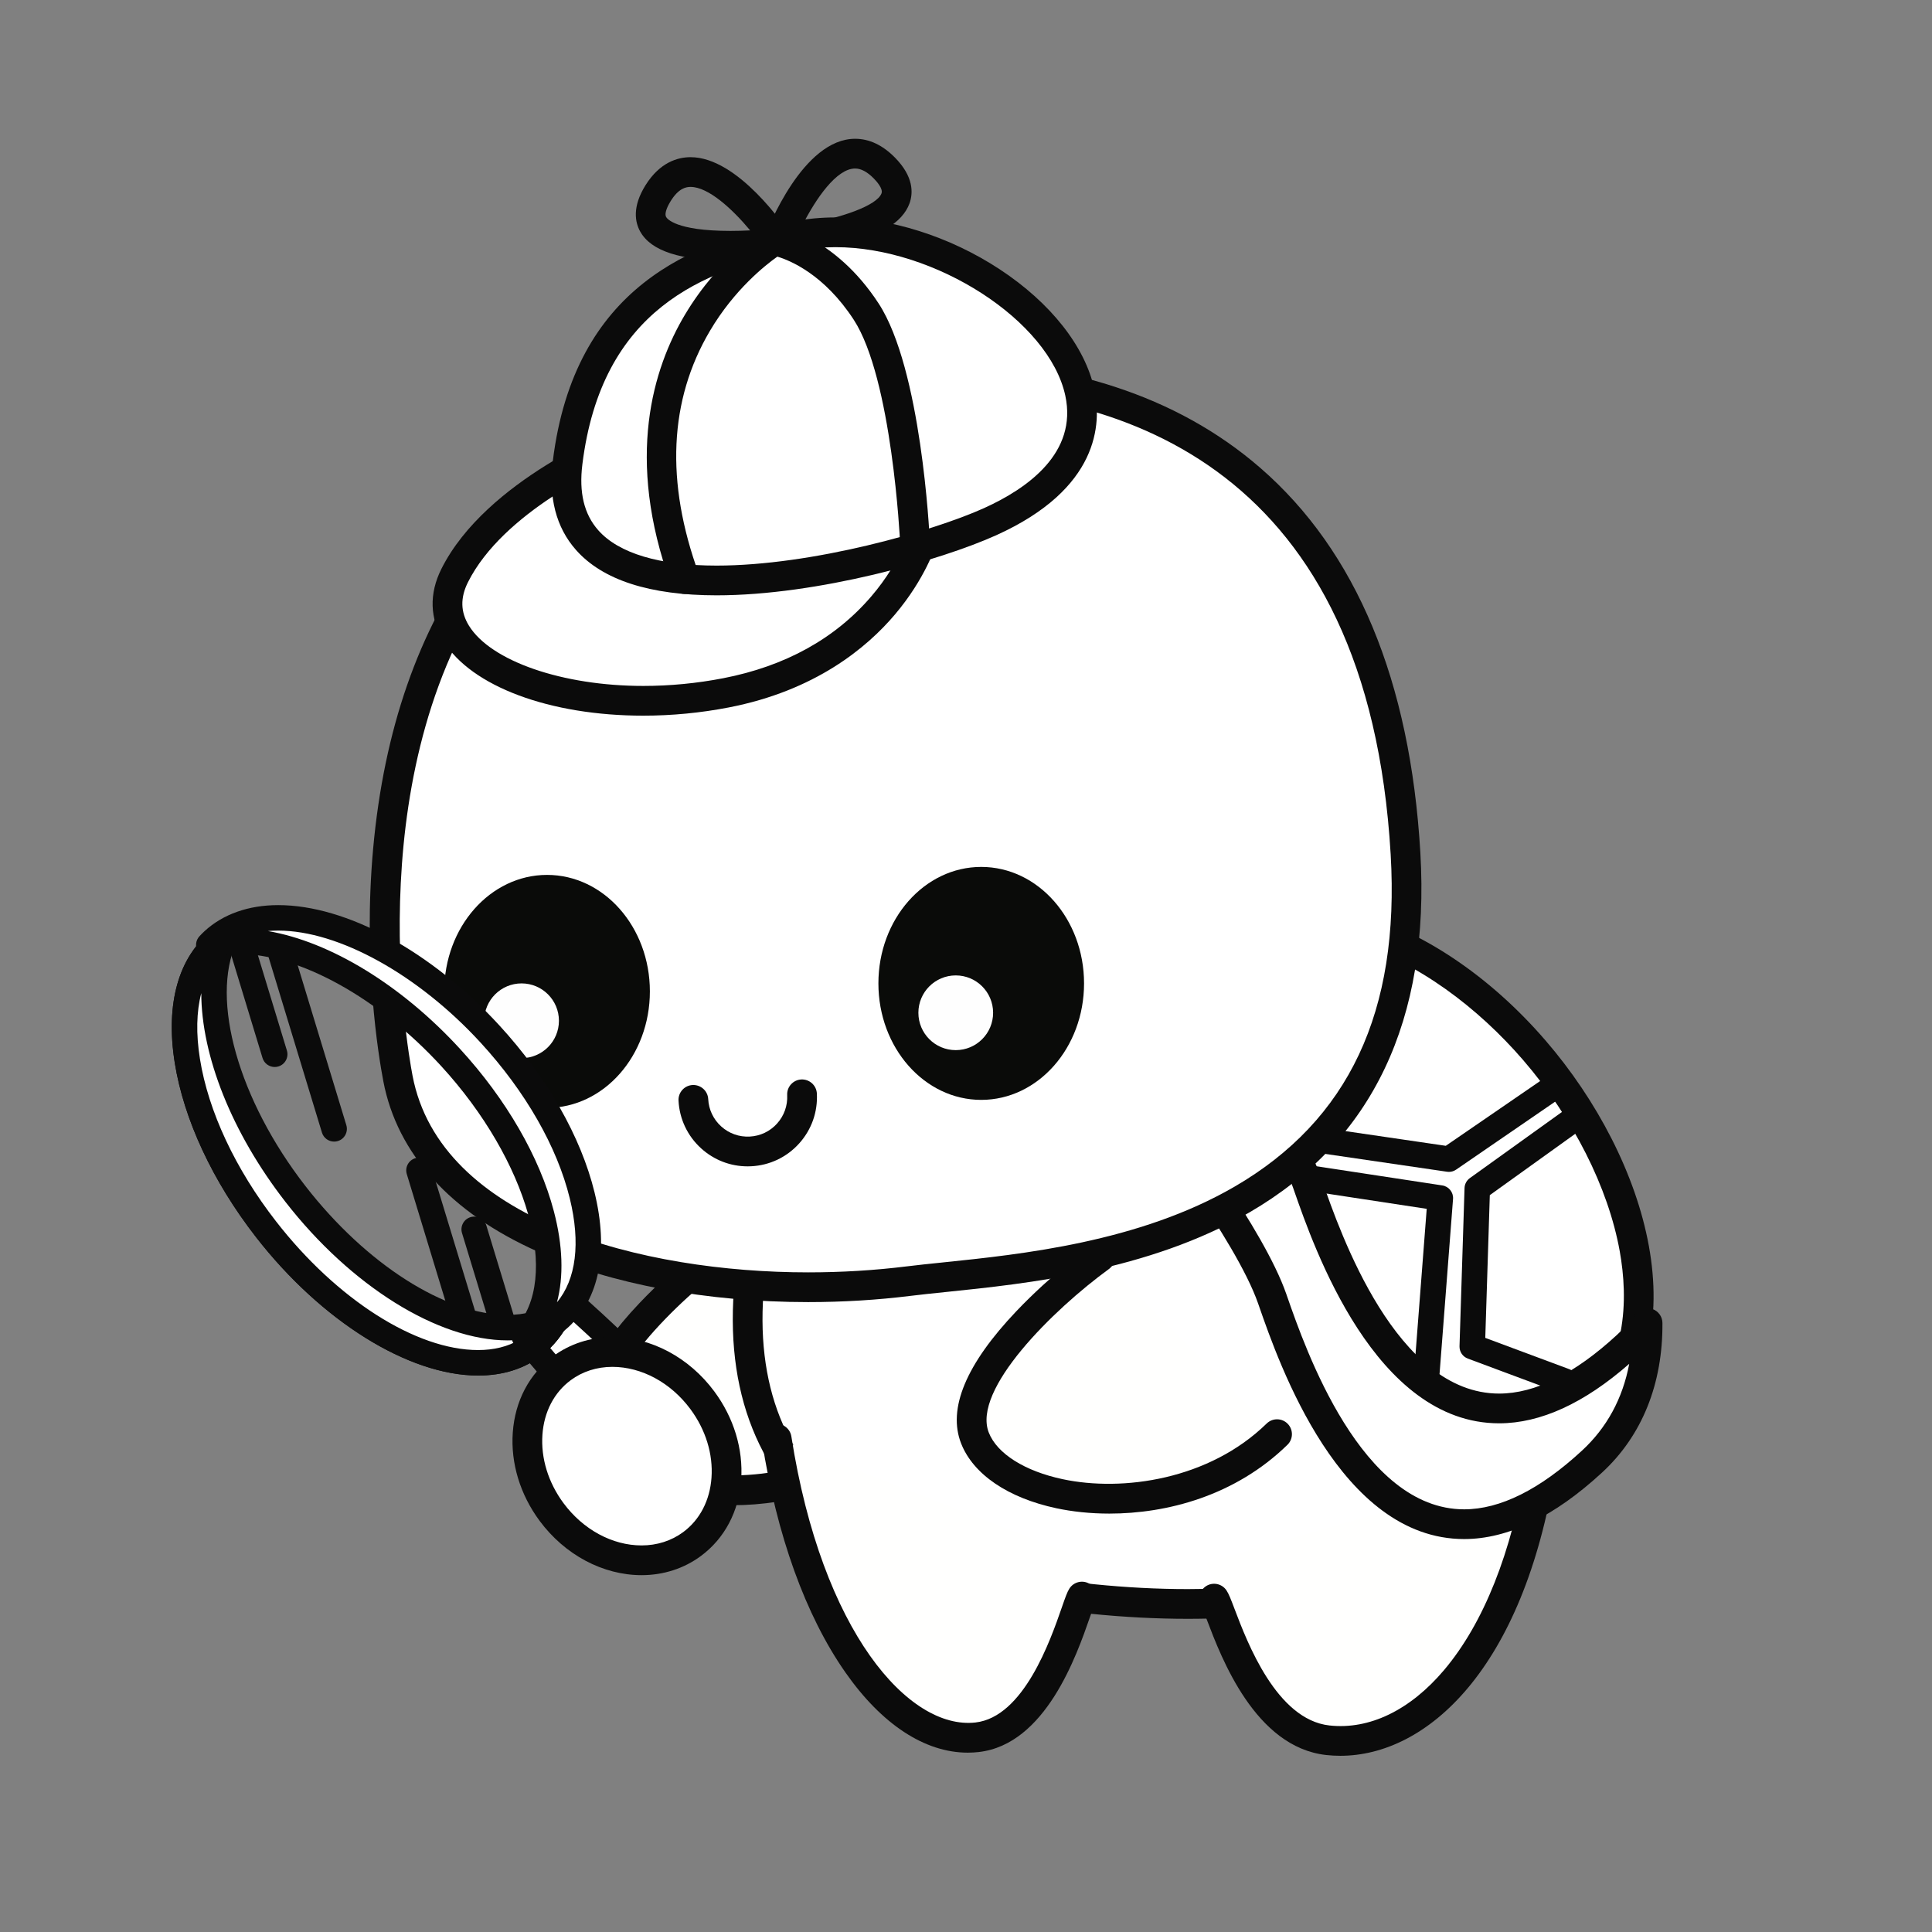 <?xml version="1.0" encoding="utf-8"?>
<!-- Generator: Adobe Illustrator 16.0.0, SVG Export Plug-In . SVG Version: 6.00 Build 0)  -->
<!DOCTYPE svg PUBLIC "-//W3C//DTD SVG 1.1//EN" "http://www.w3.org/Graphics/SVG/1.1/DTD/svg11.dtd">
<svg version="1.1" id="Layer_1" xmlns="http://www.w3.org/2000/svg" xmlns:xlink="http://www.w3.org/1999/xlink" x="0px" y="0px"
	 width="1000px" height="1000px" viewBox="0 0 1000 1000" enable-background="new 0 0 1000 1000" xml:space="preserve">
<rect x="0" y="0" width="1000" height="1000" fill="#808080" stroke="none"/>
<g>
	<g>
		<g>
			<path fill="#FFFFFE" d="M374.477,646.309c0,0-79.083,57.559-64.751,93.749c14.328,36.194,105.146,47.899,156.341-2.073"/>
		</g>
		<g>
			<g>
				<path fill="#0B0B0B" d="M379.281,779.097c-9.963,0-19.29-1.027-27.465-2.772c-24.996-5.335-42.945-17.521-49.245-33.436
					c-7.145-18.041,2.471-41.114,28.579-68.579c18.252-19.2,37.969-33.618,38.799-34.223c3.436-2.502,8.246-1.744,10.747,1.692
					c2.502,3.435,1.745,8.247-1.689,10.748c-28.705,20.915-70.955,62.403-62.126,84.697c4.307,10.881,18.568,19.87,38.148,24.049
					c31.109,6.641,75.845,0.312,105.663-28.795c3.041-2.97,7.912-2.91,10.881,0.131s2.91,7.912-0.131,10.881
					C444.322,769.962,408.987,779.096,379.281,779.097z"/>
			</g>
		</g>
	</g>
	<g>
		<path fill="#FFFFFF" d="M723.561,810.821c-26.588,15.133-103.335,29.853-209.427,9.185
			c-106.091-20.668-155.695-94.609-110.227-225.502c0,0,233.008-70.204,300.366-35.824
			C760.581,587.421,815.552,758.463,723.561,810.821z"/>
		<g>
			<path fill="#0B0B0B" d="M614.828,837.897c-32.577,0-66.951-3.479-102.166-10.339c-55.295-10.772-94.107-34.968-115.361-71.912
				c-23.795-41.364-24.018-96.431-0.662-163.667c0.81-2.331,2.688-4.131,5.049-4.843c6.184-1.863,152.526-45.63,246.646-45.63
				c26.391,0,45.834,3.376,59.438,10.32c18.104,9.24,35.794,30.811,49.81,60.737c14.017,29.923,22.126,63.58,22.835,94.769
				c1.157,50.917-17.682,90.046-53.049,110.176C710.049,827.365,671.391,837.897,614.828,837.897z M409.9,600.762
				c-20.548,61.113-20.304,110.629,0.74,147.211c18.93,32.904,54.244,54.6,104.964,64.48c34.249,6.671,67.632,10.055,99.224,10.055
				c53.618,0,90.033-9.898,104.926-18.375c38.733-22.045,46.001-64.617,45.276-96.449c-1.439-63.322-35.111-127.274-64.255-142.15
				c-11.229-5.731-28.874-8.638-52.442-8.638C564.661,556.896,433.729,593.83,409.9,600.762z"/>
		</g>
	</g>
	<g>
		<path fill="#FFFFFE" d="M624.29,808.849c4.191,6.251,23.822,87.523,62.939,91.891c45.402,5.066,94.206-41.621,110.174-141.444"/>
		<g>
			<defs>
				<path id="SVGID_1_" d="M624.29,808.849c4.191,6.251,23.822,87.523,62.939,91.891c45.402,5.066,94.206-41.621,110.174-141.444"/>
			</defs>
			<clipPath id="SVGID_2_">
				<use xlink:href="#SVGID_1_"  overflow="visible"/>
			</clipPath>
		</g>
		<g>
			<path fill="#0B0B0B" d="M693.757,908.795c-2.479,0-4.939-0.136-7.38-0.408c-36.725-4.1-54.225-50.26-61.696-69.971
				c-1.052-2.774-2.24-5.911-2.718-6.784c-2.277-3.52-1.32-8.228,2.174-10.571c3.532-2.369,8.311-1.424,10.678,2.104
				c1.197,1.787,2.17,4.294,4.256,9.796c6.476,17.078,21.638,57.074,49.013,60.131c20.692,2.304,41.797-7.884,59.394-28.707
				c20.435-24.184,35.072-60.943,42.328-106.305c0.673-4.197,4.631-7.048,8.813-6.383c4.196,0.671,7.054,4.617,6.383,8.813
				C788.429,864.108,738.461,908.793,693.757,908.795z"/>
		</g>
	</g>
	<g>
		<path fill="#FFFFFE" d="M563.728,807.828c-3.863,6.217-21.589,87.293-58.024,91.382c-42.284,4.741-88.107-54.658-103.695-154.52"
			/>
		<g>
			<defs>
				<path id="SVGID_3_" d="M563.728,807.828c-3.863,6.217-21.589,87.293-58.024,91.382c-42.284,4.741-88.107-54.658-103.695-154.52"
					/>
			</defs>
			<clipPath id="SVGID_4_">
				<use xlink:href="#SVGID_3_"  overflow="visible"/>
			</clipPath>
		</g>
		<g>
			<path fill="#0B0B0B" d="M500.926,907.172c-22.194,0-44.502-14.566-63.389-41.587c-20.592-29.462-35.507-70.856-43.132-119.708
				c-0.655-4.199,2.217-8.134,6.416-8.789c4.196-0.662,8.134,2.216,8.789,6.416c15.817,101.33,60.881,151.899,95.235,148.06
				c25.032-2.809,38.836-42.532,44.73-59.495c1.902-5.474,2.79-7.969,3.894-9.744c2.244-3.609,6.986-4.719,10.598-2.473
				c3.572,2.221,4.694,6.894,2.539,10.488c-0.44,0.875-1.53,4.01-2.493,6.78c-6.848,19.704-22.882,65.847-57.552,69.736
				C504.686,907.067,502.806,907.172,500.926,907.172z"/>
		</g>
	</g>
	<g>
		<path fill="#FFFFFF" d="M271.431,691.931c0,0,74.735,93.751,101.775,83.803c27.04-9.951-79.397-103.072-79.397-103.072"/>
		<g>
			<path fill="#0B0B0B" d="M368.626,783.141c-10.293,0-27.779-7.386-61.125-40.928c-22.063-22.194-41.038-45.934-41.228-46.171
				c-2.271-2.848-1.802-6.997,1.046-9.269c2.849-2.27,6.999-1.802,9.269,1.046c0.185,0.232,18.77,23.479,40.336,45.163
				c39.108,39.32,51.85,37.352,54.005,36.562c0.034-0.014,0.064-0.025,0.092-0.036c0.099-1.875-1.296-12.981-38.023-50.598
				c-21.155-21.669-43.311-41.092-43.532-41.285c-2.742-2.398-3.019-6.565-0.621-9.308c2.399-2.741,6.564-3.02,9.306-0.62
				c0.221,0.193,22.356,19.596,43.703,41.402c40.087,40.949,43.558,55.223,42.103,63.081c-0.849,4.583-3.857,8.043-8.474,9.742
				C373.6,782.616,371.368,783.141,368.626,783.141z"/>
		</g>
	</g>
	<g>
		<path fill="#FFFFFF" d="M608.784,566.48c0,0,45.571,58.669,56.951,91.298c11.382,32.631,57.408,169.76,155.496,79.185
			c98.089-90.574-92.64-346.519-231.746-234.22"/>
		<g>
			<path fill="#0B0B0B" d="M749.942,606.563c-0.317,0-0.638-0.022-0.955-0.07l-80.215-11.744c-3.079-0.451-5.423-2.991-5.626-6.096
				l-5.799-88.651c-0.134-2.04,0.687-4.028,2.222-5.38l27.312-24.052c2.734-2.405,6.9-2.143,9.31,0.591
				c2.407,2.733,2.143,6.901-0.591,9.309l-24.878,21.908l5.24,80.093l72.379,10.597l50.76-34.843c3-2.063,7.107-1.3,9.169,1.705
				c2.063,3.002,1.3,7.108-1.704,9.169l-52.891,36.307C752.57,606.163,751.268,606.563,749.942,606.563z"/>
		</g>
		<g>
			<path fill="#0B0B0B" d="M759.048,775.12c-5.102,0-10.128-0.618-15.086-1.858c-50.574-12.649-76.509-87.145-85.03-111.624
				l-0.461-1.325c-10.841-31.079-55.315-88.535-55.764-89.111c-2.606-3.355-2-8.189,1.357-10.797
				c3.355-2.606,8.19-1.999,10.797,1.356c1.893,2.436,46.479,60.05,58.14,93.483l0.465,1.334
				c7.846,22.537,31.722,91.122,74.231,101.754c20.392,5.104,43.373-3.992,68.313-27.022c26.514-24.481,26.794-59.027,22.36-83.695
				c-5.92-32.94-24.165-69.025-50.054-99.001c-46.125-53.408-124.609-95.899-193.998-39.884c-3.308,2.671-8.152,2.152-10.821-1.152
				c-2.669-3.308-2.153-8.151,1.153-10.821c33.982-27.433,73.885-36.075,115.396-24.993c35.395,9.448,70.878,33.168,99.918,66.79
				c53.229,61.631,80.6,154.096,26.486,204.063C803.04,764.234,780.435,775.12,759.048,775.12z"/>
		</g>
		<path fill="#FFFFFF" d="M842.174,696.57c-104.466,96.461-153.481-49.579-165.607-84.328c-12.117-34.751-60.65-97.233-60.65-97.233
			l-8.15-26.927c-10.346,4.668-20.55,10.919-30.508,18.957l20.55,67.879c0,0,48.536,62.483,60.654,97.232
			c12.12,34.75,61.141,180.789,165.604,84.33c20.215-18.666,28.902-43.926,28.712-71.661
			C849.673,688.969,846.15,692.899,842.174,696.57z"/>
		<g>
			<path fill="#0B0B0B" d="M757.847,796.613c-64.206,0-95.784-90.715-106.162-120.524l-0.488-1.404
				c-11.562-33.154-58.987-94.431-59.466-95.046c-0.577-0.744-1.014-1.589-1.287-2.49l-20.549-67.88
				c-0.908-2.999,0.092-6.249,2.531-8.217c10.186-8.223,21.011-14.946,32.175-19.983c2.02-0.91,4.333-0.907,6.348,0.009
				c2.018,0.916,3.54,2.657,4.183,4.775l7.74,25.574c6.878,8.949,49.339,64.95,60.96,98.282l0.504,1.445
				c9.489,27.246,38.363,110.161,91.619,110.161c18.632,0,39.155-10.228,60.999-30.397c3.546-3.274,6.798-6.877,9.663-10.708
				c1.979-2.646,5.431-3.735,8.564-2.7c3.14,1.031,5.27,3.953,5.292,7.257c0.216,31.575-10.568,58.329-31.188,77.366
				C804.508,785.013,780.473,796.613,757.847,796.613z M604.763,571.336c6.879,8.95,49.342,64.951,60.964,98.28l0.493,1.413
				c9.487,27.255,38.358,110.195,91.627,110.195c18.632,0,39.155-10.228,60.998-30.397c12.861-11.876,21.038-26.923,24.435-44.902
				c-23.325,20.431-45.953,30.78-67.325,30.78c-64.192,0-95.773-90.689-106.152-120.49l-0.501-1.438
				c-11.568-33.178-58.983-94.434-59.461-95.049c-0.579-0.744-1.015-1.589-1.288-2.49l-5.519-18.229
				c-5.761,3.115-11.406,6.744-16.88,10.854L604.763,571.336z"/>
		</g>
		<g>
			<path fill="#0B0B0B" d="M809.896,721.438c-0.765,0-1.543-0.134-2.302-0.416l-47.861-17.828c-2.652-0.989-4.38-3.562-4.289-6.391
				l2.598-81.872c0.065-2.05,1.08-3.953,2.746-5.148l47.272-33.934c2.959-2.126,7.08-1.449,9.204,1.511s1.447,7.08-1.512,9.204
				l-44.63,32.037l-2.344,73.885L812.2,708.66c3.412,1.271,5.149,5.07,3.878,8.483C815.089,719.798,812.572,721.438,809.896,721.438
				z"/>
		</g>
		<g>
			<path fill="#0B0B0B" d="M738.582,716.724c-0.171,0-0.342-0.006-0.515-0.019c-3.631-0.28-6.35-3.451-6.069-7.083l6.469-83.929
				l-63.283-9.648c-3.602-0.55-6.075-3.914-5.526-7.515c0.55-3.602,3.915-6.074,7.514-5.526l69.337,10.571
				c3.412,0.521,5.847,3.586,5.582,7.027l-6.939,90.032C744.883,714.095,741.993,716.724,738.582,716.724z"/>
		</g>
		<g>
			<path fill="#0B0B0B" d="M646.064,561.352c-3.569,0-6.505-2.85-6.591-6.438l-1.171-49.04l-25.753-7.319
				c-3.504-0.996-5.537-4.645-4.541-8.148c0.995-3.503,4.643-5.536,8.148-4.54l30.427,8.648c2.779,0.79,4.721,3.298,4.789,6.188
				l1.287,53.896c0.088,3.643-2.794,6.664-6.436,6.751C646.172,561.351,646.118,561.352,646.064,561.352z"/>
		</g>
	</g>
	<g>
		<path fill="#FFFFFF" d="M431.41,196.5c-257.203,28.649-239.55,287.761-225.44,361.714
			c17.208,90.223,156.512,118.288,264.348,104.892c70.15-8.714,269.45-11.567,257.177-221.272
			C715.218,232.126,577.732,180.204,431.41,196.5z"/>
		<g>
			<path fill="#0B0B0B" d="M418.303,673.964c-52.435,0-102.127-9.276-139.923-26.122c-45.15-20.123-72.803-50.617-79.969-88.186
				c-2.574-13.488-10.56-62.033-5.275-120.367c5.565-61.431,23.526-113.098,53.385-153.565
				c40.738-55.214,102.658-87.807,184.037-96.871c16.86-1.877,33.422-2.83,49.224-2.83c71.504,0,129.519,18.859,172.431,56.053
				c49.836,43.196,77.749,110.252,82.963,199.308c5.063,86.491-24.699,149.119-88.458,186.146
				c-52.37,30.413-115.436,36.914-157.169,41.216c-6.652,0.686-12.936,1.333-18.283,1.997
				C454.053,672.88,436.233,673.964,418.303,673.964z M479.782,201.412c-15.235,0-31.224,0.92-47.521,2.736
				c-76.943,8.57-135.269,39.09-173.356,90.712c-73.632,99.795-48.487,245.613-45.377,261.912
				c14.332,75.141,119.268,101.802,204.775,101.802c17.299,0,34.479-1.044,51.066-3.104c5.507-0.686,11.867-1.34,18.602-2.035
				c40.423-4.167,101.509-10.463,151.02-39.215c59.146-34.348,85.584-90.59,80.822-171.938
				C708.158,243.201,582.85,201.412,479.782,201.412z"/>
		</g>
	</g>
	<g>
		<g>
			<g>
				<path fill="#0B0B0B" d="M378.068,134.907c-0.002,0-0.004,0-0.006,0c-25.794-0.001-41.075-4.939-46.715-15.096
					c-2.609-4.699-4.252-12.658,2.739-23.886c7.498-12.041,16.837-14.568,23.352-14.568c24.532,0,49.041,36.092,51.755,40.208
					c1.466,2.222,1.679,5.042,0.563,7.459c-1.114,2.417-3.398,4.085-6.039,4.413C403.232,133.496,391.703,134.907,378.068,134.907z
					 M357.438,96.746c-2.461,0-6.206,0.758-10.288,7.313c-1.104,1.773-3.543,6.129-2.349,8.28c0.408,0.735,4.807,7.177,33.261,7.178
					c0.001,0,0.004,0,0.006,0c3.616,0,7.09-0.109,10.213-0.265C379.04,108.129,366.628,96.746,357.438,96.746z"/>
			</g>
			<g>
				<path fill="#0B0B0B" d="M402.768,133.495c-2.376,0-4.637-1.102-6.102-3.009c-1.621-2.11-2.035-4.909-1.098-7.399
					c1.978-5.246,20.097-51.256,47.053-51.256c7.289,0,14.201,3.254,20.542,9.671c9.788,9.905,9.533,18.392,7.595,23.768
					c-3.627,10.06-16.109,17.609-38.159,23.078c-14.757,3.661-28.49,5.052-29.067,5.11
					C403.276,133.482,403.021,133.495,402.768,133.495z M442.621,87.22c-9.631,0-20.28,15.583-27.166,29.072
					c19.802-3.443,38.519-9.838,40.826-16.245c0.861-2.392-2.556-6.202-4.064-7.729C448.873,88.935,445.645,87.22,442.621,87.22z"/>
			</g>
		</g>
		<path fill="#FFFFFF" d="M324.532,228.055c0,0-67.068,25.76-89.181,69.824c-22.107,44.061,57.964,76.706,140.405,60.735
			c82.437-15.971,101.376-79.106,101.376-79.106L324.532,228.055z"/>
		<g>
			<path fill="#0B0B0B" d="M332.97,370.426c-0.002,0-0.004,0-0.006,0c-48.345-0.001-88.906-15.11-103.333-38.492
				c-7.207-11.68-7.606-24.649-1.155-37.506c23.182-46.196,90.446-72.461,93.299-73.556c1.674-0.644,3.519-0.681,5.217-0.108
				l152.601,51.453c3.932,1.326,6.104,5.529,4.912,9.502c-0.212,0.708-5.378,17.535-21.27,36.323
				c-14.521,17.167-41.229,39.451-86.013,48.127C362.636,368.993,347.747,370.426,332.97,370.426z M324.791,236.263
				c-12.072,5.093-64.391,28.856-82.562,65.067c-4.044,8.059-3.881,15.426,0.498,22.522c11.329,18.36,48.436,31.184,90.237,31.185
				c0.001,0,0.004,0,0.006,0c13.798,0,27.701-1.337,41.324-3.977c32.132-6.225,57.941-20.489,76.71-42.395
				c8.188-9.555,13.187-18.574,15.943-24.472L324.791,236.263z"/>
		</g>
		<path fill="#FFFFFF" d="M412.057,122.163c-51.872,10.231-107.728,32.505-118.255,117.193
			c-12.32,99.118,169.018,53.089,218.665,30.676C630.363,216.805,503.291,104.169,412.057,122.163z"/>
		<g>
			<path fill="#0B0B0B" d="M370.907,308.14c-0.003,0-0.005,0-0.009,0c-34.516-0.001-59-7.908-72.775-23.501
				c-10.298-11.658-14.321-27.212-11.958-46.232c11.211-90.185,72.372-113.531,124.403-123.793
				c6.97-1.375,14.322-2.072,21.853-2.072c28.099,0,59.106,9.796,85.074,26.877c26.339,17.326,44.182,39.973,48.953,62.136
				c3.851,17.887,2.369,51.479-50.815,75.49C487.031,289.957,423.222,308.14,370.907,308.14z M432.421,127.931
				c-6.533,0-12.884,0.6-18.875,1.781c-49.861,9.835-102.172,30.666-112.108,110.594c-1.822,14.653,0.867,25.823,8.219,34.146
				c10.574,11.97,31.751,18.298,61.241,18.299c49.483,0.001,111.84-17.74,138.401-29.731c22.718-10.257,48.463-28.684,42.104-58.226
				C543.053,166.003,484.117,127.931,432.421,127.931z"/>
		</g>
		<g>
			<path fill="#0B0B0B" d="M354.491,307.445c-3.143,0-6.093-1.94-7.23-5.063c-23.798-65.343-9.166-111.951,7.299-139.543
				c17.896-29.989,41.39-44.282,42.381-44.876c1.546-0.925,3.367-1.279,5.146-1c1.207,0.189,29.81,5.04,52.681,40.096
				c22.153,33.957,26.31,119.078,26.476,122.685c0.196,4.245-3.086,7.844-7.331,8.041c-4.229,0.188-7.845-3.086-8.042-7.332
				c-0.038-0.841-4.122-84.528-23.992-114.985c-15.313-23.473-32.928-30.671-39.513-32.636c-6.109,4.31-22.29,17.014-34.95,38.5
				c-21.121,35.847-23.038,78.167-5.696,125.784c1.455,3.994-0.604,8.409-4.597,9.863
				C356.255,307.294,355.366,307.445,354.491,307.445z"/>
		</g>
	</g>
	<g>
		<ellipse fill="#0A0B09" cx="507.881" cy="509.006" rx="53.222" ry="60.29"/>
		<path fill="#FEFEFE" d="M475.353,524.212c0,10.678,8.661,19.335,19.339,19.335c10.682,0,19.34-8.657,19.34-19.335
			c0-10.684-8.658-19.34-19.34-19.34C484.014,504.872,475.353,513.528,475.353,524.212z"/>
	</g>
	<g>
		<ellipse fill="#0A0B09" cx="283.153" cy="513.139" rx="53.222" ry="60.291"/>
		<path fill="#FEFEFE" d="M250.624,528.345c0,10.679,8.661,19.336,19.339,19.336c10.681,0,19.339-8.657,19.339-19.336
			c0-10.683-8.659-19.339-19.339-19.339C259.285,509.006,250.624,517.662,250.624,528.345z"/>
	</g>
	<g>
		<path fill="#0B0B0B" d="M386.967,603.704c-8.886,0-17.341-3.245-23.986-9.244c-7.108-6.418-11.292-15.221-11.779-24.785
			c-0.216-4.245,3.049-7.86,7.293-8.077c4.238-0.197,7.86,3.05,8.076,7.293c0.278,5.46,2.666,10.484,6.724,14.146
			c4.057,3.664,9.296,5.529,14.757,5.249c5.458-0.277,10.482-2.665,14.146-6.723s5.527-9.298,5.249-14.756
			c-0.217-4.245,3.048-7.861,7.292-8.078c4.245-0.198,7.86,3.049,8.077,7.292c0.488,9.564-2.777,18.747-9.195,25.854
			c-6.419,7.108-15.221,11.292-24.785,11.78C388.211,603.688,387.587,603.704,386.967,603.704z"/>
	</g>
	<g>
		<g>
			<path fill="#0B0B0B" d="M246.086,708.456c-2.827,0-5.442-1.832-6.308-4.679l-29.224-96.065c-1.06-3.484,0.905-7.169,4.39-8.229
				c3.485-1.059,7.169,0.905,8.229,4.391l29.224,96.066c1.061,3.484-0.905,7.168-4.39,8.229
				C247.369,708.362,246.722,708.456,246.086,708.456z"/>
		</g>
		<g>
			<path fill="#0B0B0B" d="M260.917,693.747c-2.828,0-5.442-1.832-6.308-4.677l-15.47-50.84c-1.06-3.486,0.905-7.17,4.39-8.23
				c3.485-1.058,7.169,0.904,8.229,4.39l15.47,50.84c1.06,3.485-0.905,7.17-4.39,8.23
				C262.2,693.654,261.553,693.747,260.917,693.747z"/>
		</g>
		<g>
			<path fill="#0B0B0B" d="M172.946,590.893c-2.828,0-5.442-1.832-6.308-4.678l-29.225-96.067c-1.06-3.484,0.905-7.169,4.39-8.229
				c3.484-1.063,7.169,0.906,8.229,4.391l29.225,96.067c1.06,3.484-0.906,7.169-4.391,8.229
				C174.229,590.8,173.582,590.893,172.946,590.893z"/>
		</g>
		<g>
			<path fill="#0B0B0B" d="M142.187,552.279c-2.827,0-5.442-1.833-6.308-4.679l-18.398-60.479c-1.06-3.484,0.906-7.169,4.391-8.229
				c3.483-1.062,7.169,0.906,8.229,4.391l18.398,60.479c1.061,3.484-0.905,7.169-4.39,8.229
				C143.47,552.186,142.823,552.279,142.187,552.279z"/>
		</g>
		<g>
			<path fill="#0B0B0B" d="M247.471,711.975c-36.011,0-81.154-28.145-115.008-71.701c-22.403-28.821-37.319-60.825-42-90.116
				c-4.905-30.697,1.946-55.029,19.292-68.513c9.016-7.007,20.156-10.56,33.112-10.56c36.011,0,81.156,28.144,115.012,71.7
				c22.403,28.822,37.318,60.827,41.998,90.117c4.905,30.697-1.947,55.027-19.292,68.511
				C271.569,708.421,260.428,711.975,247.471,711.975z M142.867,484.276c-9.955,0-18.371,2.618-25.017,7.783
				c-13.371,10.395-18.472,30.288-14.361,56.017c4.336,27.136,18.324,57.004,39.389,84.102
				c31.448,40.462,72.503,66.606,104.593,66.606c9.955,0,18.372-2.62,25.018-7.786c13.372-10.394,18.473-30.287,14.362-56.014
				c-4.336-27.136-18.324-57.004-39.388-84.104C216.014,510.42,174.958,484.276,142.867,484.276z"/>
		</g>
		<g>
			<path fill="#FFFFFF" d="M152.961,618.047c-37.177-47.827-50.877-101.83-36.539-133.045c-0.89,0.585-1.771,1.189-2.619,1.85
				c-31.756,24.687-21.071,91.563,23.868,149.374c44.934,57.813,107.109,84.667,138.867,59.979
				c5.485-4.264,9.676-9.812,12.671-16.329C256.748,701.234,196.697,674.312,152.961,618.047z"/>
			<g>
				<path fill="#0B0B0B" d="M247.471,711.975c-36.011,0-81.154-28.145-115.008-71.701c-22.403-28.821-37.319-60.825-42-90.116
					c-4.905-30.697,1.946-55.029,19.292-68.513c1.114-0.868,2.212-1.607,3.044-2.154c2.458-1.615,5.69-1.409,7.921,0.509
					c2.231,1.918,2.923,5.082,1.695,7.756c-13.642,29.699,1.061,81.612,35.753,126.243c31.443,40.451,72.492,66.588,104.577,66.588
					c8.881,0,16.565-2.092,22.838-6.221c2.459-1.616,5.691-1.41,7.923,0.508c2.232,1.918,2.924,5.083,1.695,7.758
					c-3.521,7.661-8.439,13.98-14.617,18.782C271.569,708.421,260.428,711.975,247.471,711.975z M104.18,514.064
					c-2.495,9.539-2.765,21.033-0.691,34.012c4.336,27.136,18.324,57.004,39.389,84.102c31.448,40.462,72.503,66.606,104.593,66.606
					c8.189,0,15.337-1.772,21.315-5.277c-1.968,0.181-3.983,0.271-6.042,0.271c-36.005,0-81.142-28.137-114.991-71.683
					C119.788,586.116,104.258,546.338,104.18,514.064z"/>
			</g>
		</g>
		<g>
			<path fill="#FFFFFF" d="M233.17,547.284c-40.961-44.623-91.927-67.132-125.096-58.193c0.729-0.781,1.467-1.552,2.261-2.274
				c29.632-27.199,93.793-5.52,143.309,48.421c49.519,53.941,65.632,119.723,36,146.922c-5.117,4.699-11.282,7.903-18.213,9.771
				C297.9,663.484,281.361,599.789,233.17,547.284z"/>
			<g>
				<path fill="#0B0B0B" d="M271.43,698.527c-2.27,0-4.434-1.178-5.648-3.192c-1.52-2.521-1.185-5.742,0.82-7.896
					c23.943-25.731,6.766-86.604-38.291-135.694c-32.338-35.229-73.452-57.991-104.743-57.991c-4.942,0-9.577,0.574-13.778,1.706
					c-2.843,0.764-5.85-0.445-7.368-2.969c-1.518-2.523-1.179-5.747,0.83-7.899c0.793-0.85,1.662-1.759,2.643-2.652
					c9.583-8.796,22.77-13.455,38.116-13.455c35.349,0,79.219,23.869,114.491,62.294c24.687,26.892,42.17,57.568,49.229,86.379
					c7.397,30.195,2.558,55.006-13.628,69.861c-5.757,5.288-12.808,9.084-20.956,11.281
					C272.578,698.452,272.001,698.527,271.43,698.527z M138.665,481.904c32.21,5.529,68.983,27.822,99.365,60.919
					c23.971,26.117,41.248,55.994,48.647,84.129c4.664,17.729,5.151,33.766,1.611,47.1c9.912-11.833,12.283-30.692,6.633-53.755
					c-6.54-26.692-22.924-55.315-46.135-80.6c-32.355-35.247-73.481-58.022-104.773-58.022
					C142.176,481.675,140.394,481.751,138.665,481.904z"/>
			</g>
		</g>
	</g>
	<g>
		<g>
			<path fill="#FFFFFE" d="M569.414,650.646c0,0-79.082,57.557-64.75,93.745c14.328,36.197,105.145,47.902,156.34-2.07"/>
		</g>
		<g>
			<g>
				<path fill="#0B0B0B" d="M574.221,783.433c-9.963,0.001-19.291-1.026-27.467-2.772c-24.996-5.335-42.944-17.522-49.244-33.437
					c-7.145-18.04,2.471-41.113,28.578-68.577c18.252-19.2,37.968-33.618,38.799-34.223c3.436-2.499,8.247-1.741,10.747,1.693
					c2.502,3.435,1.745,8.247-1.69,10.748c-28.705,20.914-70.954,62.4-62.125,84.693c4.308,10.881,18.568,19.873,38.148,24.052
					c31.104,6.64,75.844,0.312,105.662-28.795c3.042-2.971,7.913-2.91,10.881,0.131c2.969,3.041,2.91,7.913-0.131,10.881
					C639.26,774.299,603.926,783.433,574.221,783.433z"/>
			</g>
		</g>
	</g>
	<g>
		
			<ellipse transform="matrix(0.803 -0.595 0.595 0.803 -384.98 341.407)" fill="#FFFFFF" cx="324.519" cy="753.697" rx="48.569" ry="56.613"/>
		<g>
			<path fill="#0B0B0B" d="M332.077,815.297c-19.996,0-39.72-10.504-52.761-28.098c-10.098-13.624-15.034-29.875-13.9-45.76
				c1.166-16.327,8.557-30.322,20.813-39.405c8.769-6.499,19.397-9.936,30.733-9.936c19.997,0,39.72,10.504,52.759,28.097
				c10.099,13.624,15.036,29.874,13.902,45.76c-1.165,16.328-8.556,30.322-20.812,39.406
				C354.041,811.861,343.413,815.297,332.077,815.297z M316.962,707.488c-8.012,0-15.471,2.389-21.57,6.909
				c-8.591,6.368-13.786,16.36-14.626,28.139c-0.873,12.22,3.003,24.827,10.913,35.5c10.152,13.695,25.253,21.872,40.397,21.872
				c8.012,0,15.471-2.39,21.571-6.911c8.59-6.367,13.784-16.358,14.625-28.137c0.872-12.221-3.004-24.829-10.916-35.5
				C347.208,715.663,332.106,707.488,316.962,707.488z"/>
		</g>
	</g>
</g>
</svg>
